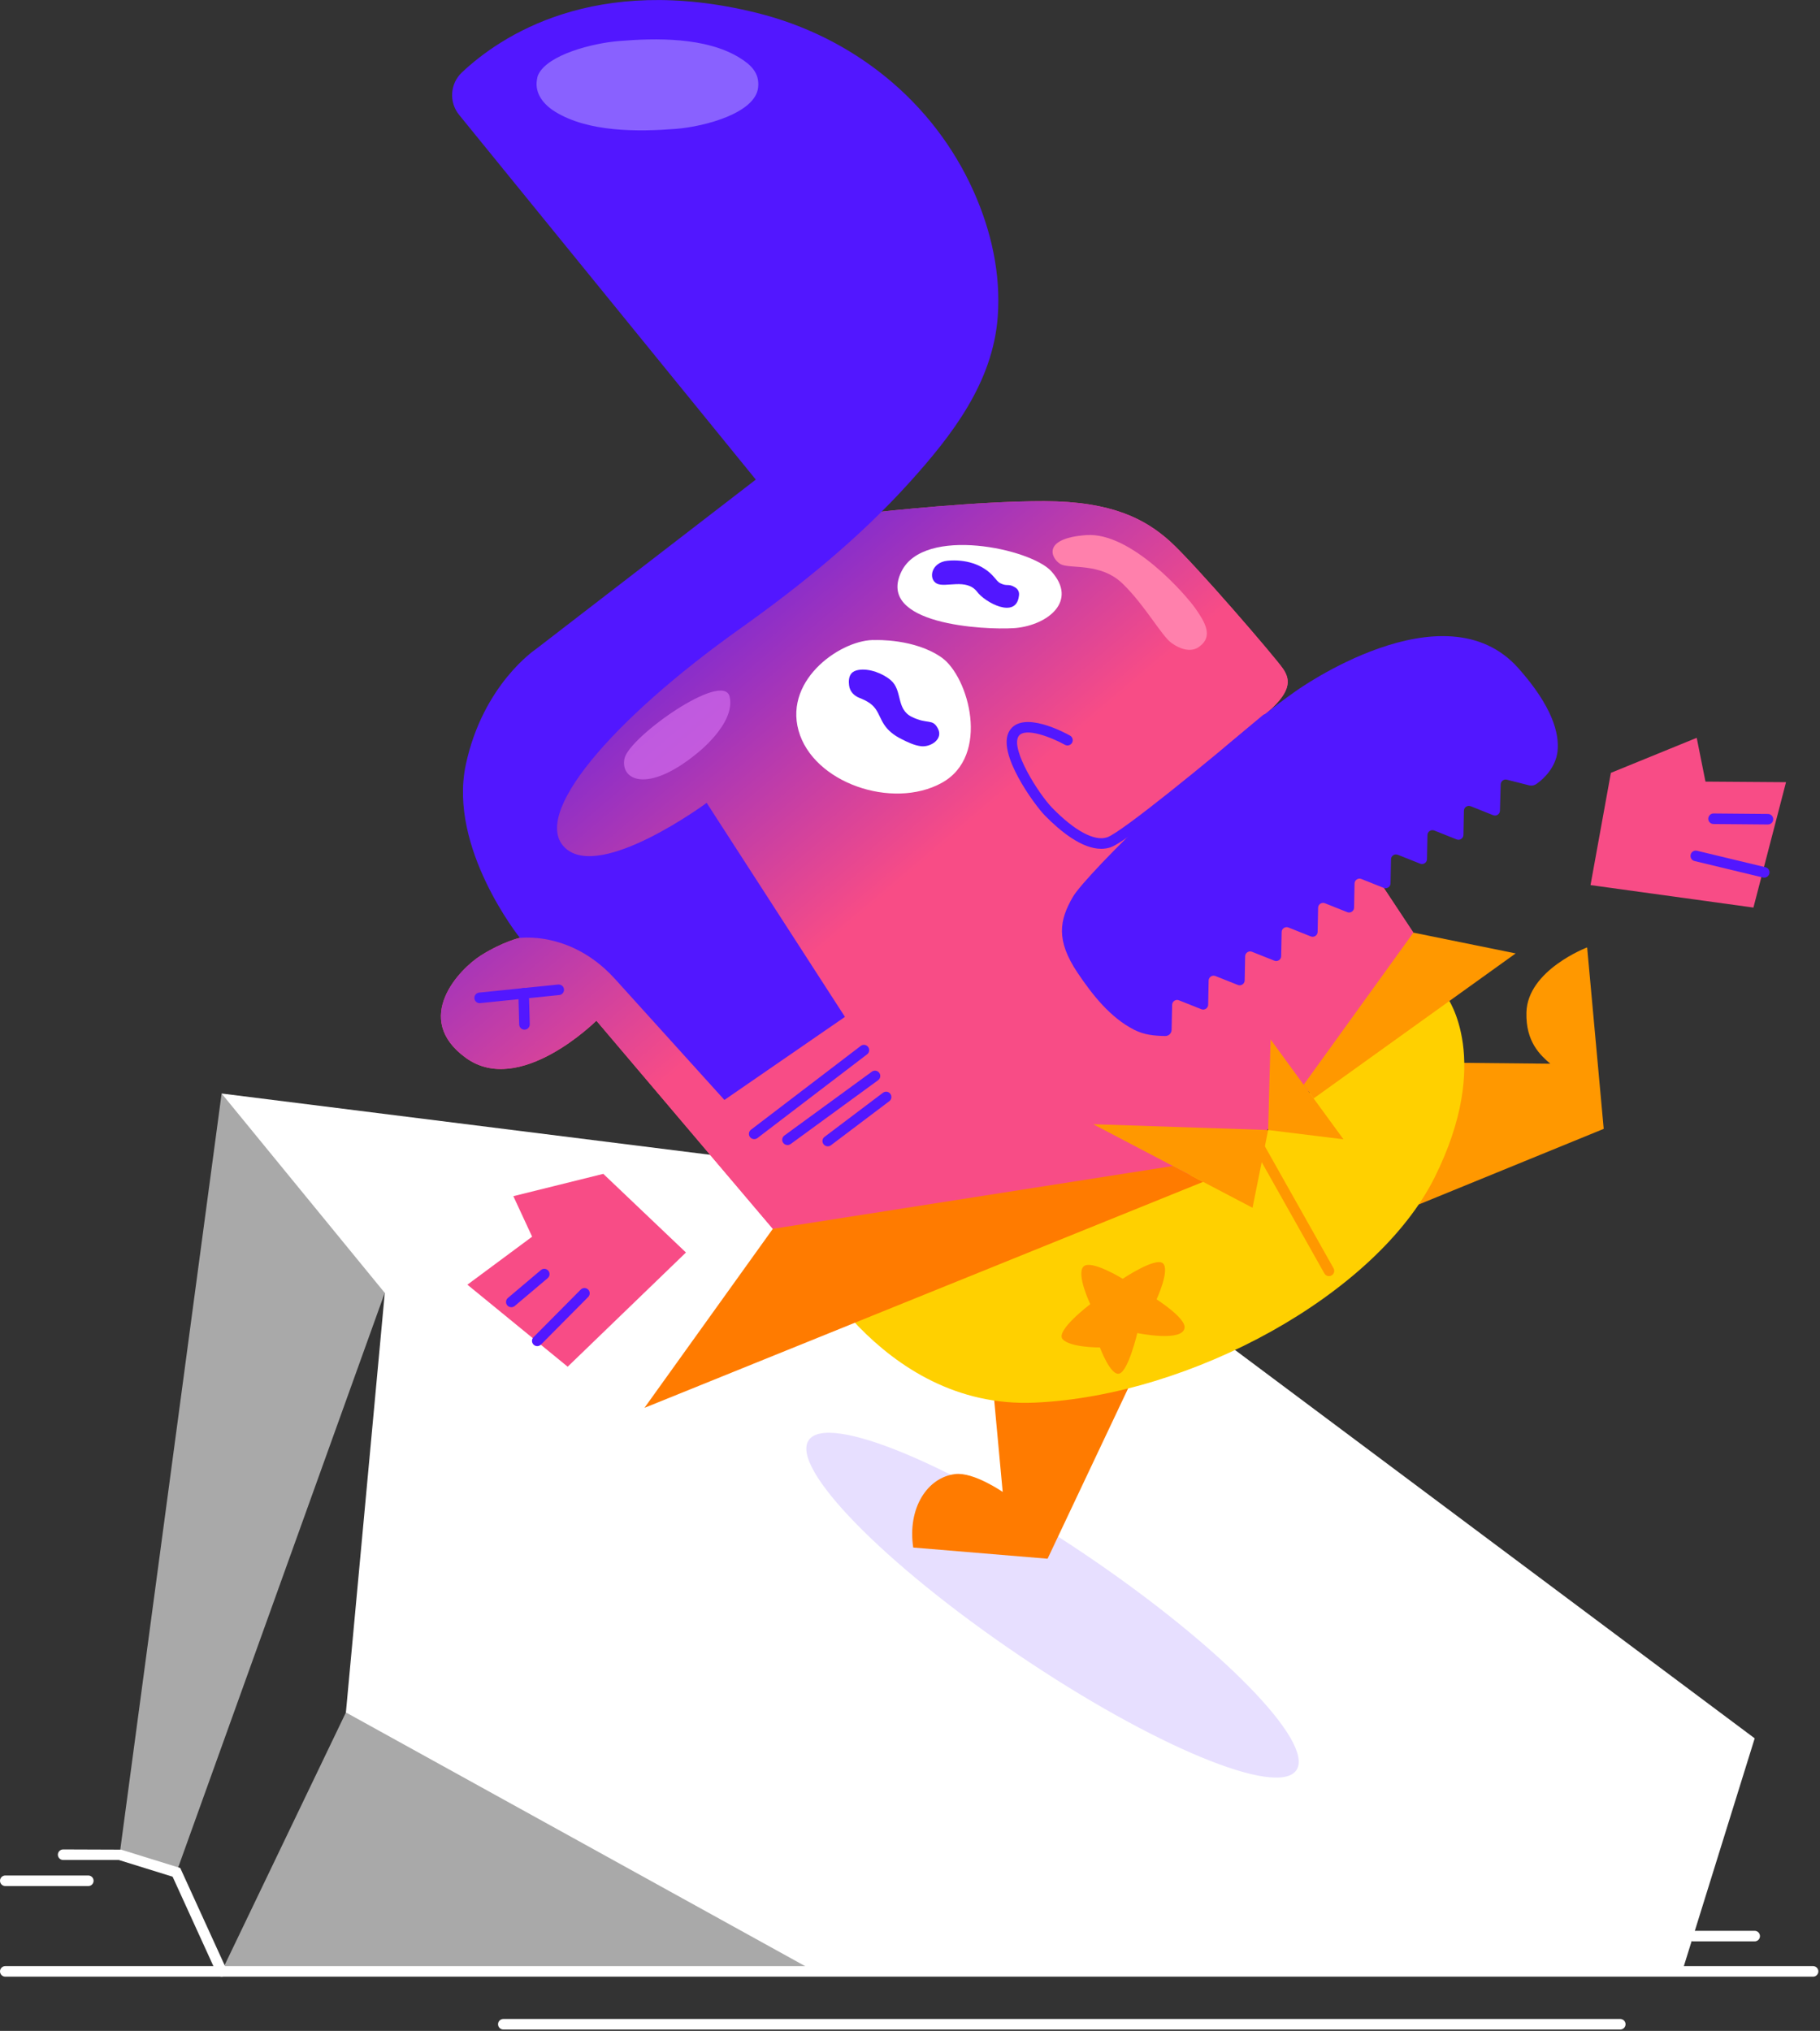 <svg width="345" height="385" viewBox="0 0 345 385" fill="none" xmlns="http://www.w3.org/2000/svg">
<rect x="0" y="0" width="345" height="385" fill="#333333" stroke="none"/>
<g clip-path="url(#clip0)">
<path opacity="0.58" d="M154.43 373.72H72.77H42.01L96.69 259.8L154.43 373.72Z" fill="white"/>
<path opacity="0.58" d="M33.44 354.95L22.67 351.6L42.01 207.3L77.46 232.5L33.44 354.95Z" fill="white"/>
<path d="M318.88 373.72L332.62 329.54L194.68 226.45L42.01 207.3L72.94 245.1L65.57 324.63L154.43 373.72H318.88Z" fill="white"/>
<path d="M343.69 374.72H1C0.45 374.72 0 374.27 0 373.72C0 373.17 0.45 372.72 1 372.72H343.69C344.24 372.72 344.69 373.17 344.69 373.72C344.69 374.27 344.24 374.72 343.69 374.72Z" fill="white"/>
<path d="M42.01 374.72C41.63 374.72 41.27 374.5 41.1 374.14L32.72 355.77L22.52 352.6H11.97C11.42 352.6 10.97 352.15 10.97 351.6C10.97 351.05 11.42 350.6 11.97 350.6L22.97 350.64L34.17 354.12L42.92 373.3C43.15 373.8 42.93 374.4 42.42 374.63C42.29 374.69 42.15 374.72 42.01 374.72Z" fill="white"/>
<path d="M16.74 357.54H1C0.45 357.54 0 357.09 0 356.54C0 355.99 0.45 355.54 1 355.54H16.74C17.29 355.54 17.74 355.99 17.74 356.54C17.74 357.09 17.3 357.54 16.74 357.54Z" fill="white"/>
<path d="M332.62 368.03H320.96C320.41 368.03 319.96 367.58 319.96 367.03C319.96 366.48 320.41 366.03 320.96 366.03H332.62C333.17 366.03 333.62 366.48 333.62 367.03C333.62 367.58 333.18 368.03 332.62 368.03Z" fill="white"/>
<path d="M307.14 384.74H95.41C94.86 384.74 94.41 384.29 94.41 383.74C94.41 383.19 94.86 382.74 95.41 382.74H307.14C307.69 382.74 308.14 383.19 308.14 383.74C308.14 384.29 307.69 384.74 307.14 384.74Z" fill="white"/>
<path opacity="0.14" d="M245.741 335.573C249.278 330.344 231.452 312.104 205.924 294.83C180.397 277.557 156.835 267.793 153.297 273.021C149.759 278.249 167.586 296.49 193.113 313.763C218.641 331.036 242.203 340.801 245.741 335.573Z" fill="#5217FF"/>
<path d="M187.15 251.28L190.07 282.83C190.07 282.83 184.58 279.02 181.06 279.44C175.83 280.07 171.99 285.83 173.11 293.37L198.58 295.49L216.3 258.01L200.02 252.02L187.15 251.28Z" fill="#FF7B00"/>
<path d="M254.67 201.26L293.87 201.65C292.01 200.04 289.2 197.54 289.35 191.93C289.56 183.88 300.86 179.6 300.86 179.6L304 214L268.88 228.36L262.88 213.9L254.67 201.26Z" fill="#FF9800"/>
<path d="M274.35 189.12C274.35 189.12 283.01 201.01 271.96 223.18C260.92 245.35 225.84 264.58 196.16 265.9C166.48 267.22 151.68 236.15 151.68 236.15L229.81 221.1L240.39 214.22L268.41 189.32L274.35 189.12Z" fill="#FFD000"/>
<path d="M146.5 232.95L113.05 193.49C113.05 193.49 98.52 207.98 88.29 200.53C78.06 193.08 87.08 183.67 91.23 181.08C95.38 178.49 98.56 177.78 98.56 177.78L100.11 151.93L156.21 98.35L166.75 97.03C166.75 97.03 185.17 94.98 197.98 95.01C210.79 95.04 217.12 98.42 221.78 102.62C226.43 106.82 241.67 124.54 243.19 126.75C244.71 128.95 244.84 131.32 239.46 135.7L262.29 168.29L267.92 176.8L260.64 193.83L244.55 210.51L232.62 220.52L213.65 226.66L146.5 232.95Z" fill="#F84C86"/>
<path d="M146.5 232.95L113.05 193.49C113.05 193.49 98.52 207.98 88.29 200.53C78.06 193.08 87.08 183.67 91.23 181.08C95.38 178.49 98.56 177.78 98.56 177.78L100.11 151.93L156.21 98.35L166.75 97.03C166.75 97.03 185.17 94.98 197.98 95.01C210.79 95.04 217.12 98.42 221.78 102.62C226.43 106.82 241.67 124.54 243.19 126.75C244.71 128.95 244.84 131.32 239.46 135.7L262.29 168.29L267.92 176.8L260.64 193.83L244.55 210.51L232.62 220.52L213.65 226.66L146.5 232.95Z" fill="url(#paint0_linear)"/>
<path d="M254.67 215.98L240.85 197.05L240.39 214.22L254.67 215.98Z" fill="#FF9800"/>
<path d="M222.33 221.04L146.5 232.95L122.16 266.89L228.06 224.05L222.33 221.04Z" fill="#FF7B00"/>
<path d="M267.92 176.8L287.31 180.74L249.02 208.23L247.12 205.64L267.92 176.8Z" fill="#FF9800"/>
<path d="M295.24 142.47C295.63 139.03 294.25 133.91 287.84 126.69C273.73 110.78 245.62 131.02 245.62 131.02C230.21 141.81 205.9 165.66 203.36 170.05C200.82 174.45 200.11 178.23 204.29 184.45C207.06 188.57 210.46 192.91 214.98 195.21C216.92 196.2 218.82 196.36 220.87 196.4C221.53 196.42 222.07 195.89 222.09 195.24L222.19 190.49C222.2 189.83 222.87 189.39 223.48 189.63L227.73 191.32C228.34 191.56 229.01 191.12 229.02 190.46L229.11 185.89C229.12 185.23 229.79 184.79 230.4 185.03L234.65 186.72C235.26 186.96 235.93 186.52 235.94 185.86L236.03 181.29C236.04 180.63 236.71 180.19 237.32 180.43L241.57 182.12C242.18 182.36 242.85 181.92 242.86 181.26L242.95 176.69C242.96 176.03 243.63 175.59 244.24 175.83L248.48 177.52C249.09 177.76 249.76 177.32 249.77 176.66L249.86 172.09C249.87 171.43 250.54 170.99 251.15 171.23L255.39 172.92C256 173.16 256.67 172.72 256.68 172.06L256.77 167.49C256.78 166.83 257.45 166.39 258.06 166.63L262.3 168.32C262.91 168.56 263.58 168.12 263.59 167.46L263.68 162.9C263.69 162.24 264.36 161.8 264.97 162.04L269.21 163.73C269.82 163.97 270.49 163.53 270.5 162.87L270.59 158.3C270.6 157.64 271.27 157.2 271.88 157.44L276.12 159.13C276.73 159.37 277.4 158.93 277.41 158.27L277.5 153.7C277.51 153.04 278.18 152.6 278.79 152.84L283.04 154.54C283.65 154.78 284.31 154.35 284.33 153.69L284.47 148.7C284.49 148.1 285.06 147.66 285.65 147.81L289.83 148.87C290.36 149 290.91 148.89 291.34 148.55C292.6 147.67 294.89 145.5 295.24 142.47Z" fill="#5217FF"/>
<path d="M143.27 90.92L87.04 21.79C85.07 19.37 85.3 15.85 87.57 13.72C94.79 6.92 112.69 -5.19 143.49 2.45C161.61 6.95 176.91 19.15 184.57 36.3C187.9 43.74 189.74 51.93 189.13 60.06C188.2 72.49 180.54 82.43 172.48 91.37C162.96 101.94 151.8 110.99 140.24 119.21C116.07 136.4 100.42 154.57 107.17 160.78C113.92 166.99 133.96 152.2 133.96 152.2L160.17 192.77L137.32 208.52L116.57 185.57C113.93 182.65 110.67 180.32 106.96 178.99C104.55 178.13 101.7 177.55 98.55 177.79C98.55 177.79 84.94 160.82 88.29 145C91.53 129.73 101.58 123.06 101.58 123.06L143.27 90.92Z" fill="#5217FF"/>
<path d="M212.82 242.42C212.82 242.42 206.71 238.65 205.36 240.13C204 241.61 206.67 247.23 206.67 247.23C206.67 247.23 200.02 252.26 201.43 253.87C202.84 255.48 208.5 255.44 208.5 255.44C208.5 255.44 210.55 260.99 212.23 260.38C213.92 259.77 215.59 252.71 215.59 252.71C215.59 252.71 224.26 254.5 224.55 251.69C224.74 249.82 219.24 246.32 219.24 246.32C219.24 246.32 221.86 240.67 220.42 239.47C218.98 238.3 212.82 242.42 212.82 242.42Z" fill="#FF9800"/>
<path d="M90.92 190.17C90.41 190.17 89.98 189.79 89.93 189.27C89.87 188.72 90.27 188.23 90.82 188.17L105.81 186.64C106.38 186.6 106.85 186.98 106.91 187.53C106.97 188.08 106.57 188.57 106.02 188.63L91.03 190.16C90.99 190.17 90.96 190.17 90.92 190.17Z" fill="#5217FF"/>
<path d="M99.42 195.2C98.88 195.2 98.44 194.77 98.42 194.23L98.26 188.33C98.25 187.78 98.68 187.32 99.23 187.3C99.77 187.28 100.24 187.72 100.26 188.27L100.42 194.17C100.43 194.72 100 195.18 99.45 195.2C99.44 195.2 99.43 195.2 99.42 195.2Z" fill="#5217FF"/>
<path d="M208.74 160.91C205.08 160.91 200.99 157.59 198.02 154.55C196.23 152.72 188.78 142.7 191.35 138.55C193.83 134.53 201.92 138.94 202.84 139.45C203.32 139.72 203.49 140.33 203.22 140.81C202.95 141.29 202.34 141.46 201.86 141.19C199.49 139.86 194.22 137.72 193.06 139.6C191.56 142.03 196.84 150.46 199.46 153.15C203.73 157.53 207.53 159.56 209.9 158.72C212.69 157.73 229.05 144.35 239.36 135.6C239.78 135.24 240.41 135.3 240.77 135.72C241.13 136.14 241.08 136.77 240.65 137.13C237.99 139.38 214.59 159.19 210.56 160.61C209.97 160.82 209.36 160.91 208.74 160.91Z" fill="#5217FF"/>
<path d="M142.97 215.95C142.67 215.95 142.37 215.81 142.17 215.56C141.84 215.12 141.92 214.49 142.36 214.16L163.16 198.28C163.6 197.94 164.23 198.03 164.56 198.47C164.89 198.91 164.81 199.54 164.37 199.87L143.57 215.75C143.4 215.88 143.18 215.95 142.97 215.95Z" fill="#5217FF"/>
<path d="M149.28 217.07C148.97 217.07 148.67 216.93 148.47 216.66C148.14 216.21 148.24 215.59 148.69 215.26L165.27 203.16C165.72 202.83 166.34 202.93 166.67 203.38C167 203.83 166.9 204.45 166.45 204.78L149.87 216.88C149.69 217.01 149.48 217.07 149.28 217.07Z" fill="#5217FF"/>
<path d="M156.91 217.31C156.61 217.31 156.31 217.17 156.11 216.91C155.78 216.47 155.86 215.84 156.31 215.51L167.37 207.16C167.81 206.83 168.44 206.91 168.77 207.36C169.1 207.8 169.02 208.43 168.57 208.76L157.51 217.11C157.33 217.24 157.12 217.31 156.91 217.31Z" fill="#5217FF"/>
<path d="M251.92 241.92C251.57 241.92 251.23 241.74 251.05 241.41L237.57 217.47C237.3 216.99 237.47 216.38 237.95 216.11C238.43 215.84 239.04 216.01 239.31 216.49L252.79 240.43C253.06 240.91 252.89 241.52 252.41 241.79C252.25 241.88 252.08 241.92 251.92 241.92Z" fill="#FF9800"/>
<path d="M240.39 214.22L207.23 213.12L237.43 228.96L240.39 214.22Z" fill="#FF9800"/>
<path d="M227.34 122.58C230.06 120.63 228.38 117.91 226.64 115.4C224.9 112.89 214.48 100.82 205.92 101.44C197.36 102.06 199.29 105.92 201.02 106.93C202.75 107.94 208.56 106.54 212.8 110.64C217.04 114.74 220.19 120.55 222.07 121.89C225.5 124.34 227.34 122.58 227.34 122.58Z" fill="#FF80AC"/>
<path opacity="0.74" d="M132 142.91C122.69 150.49 117.54 147.87 118.38 143.8C119.22 139.72 137.18 127 138.32 132.11C139.45 137.22 132 142.91 132 142.91Z" fill="#CF68EA"/>
<path opacity="0.76" d="M101.77 15.18C101.82 14.84 101.88 14.48 102.04 14.14C103.85 10.35 112.32 8.2 117.22 7.79C124.36 7.19 133.81 7.03 140.16 10.93C142.34 12.27 144.02 13.83 143.71 16.6C143.17 21.43 133.65 23.99 128.13 24.43C120.99 24.99 111.53 25.09 105.2 21.16C103.03 19.81 101.37 17.74 101.77 15.18Z" fill="#9A78FF"/>
<path d="M165.97 121.34C159.85 121.04 148.62 128.56 151.37 138.49C154.13 148.42 169.17 153.54 178.5 148.42C187.83 143.3 183.62 128.26 178.5 124.65C173.38 121.04 165.97 121.34 165.97 121.34Z" fill="white"/>
<path d="M192.58 119.05C192.44 119.06 192.3 119.08 192.16 119.08C186.74 119.44 165.86 118.45 170.9 108.3C175.19 99.67 195.41 103.99 199.29 108.3C204.4 113.97 198.59 118.46 192.58 119.05Z" fill="white"/>
<path d="M166.72 135.73C166.58 135.44 166.44 135.15 166.28 134.87C165.5 133.47 164.31 132.86 162.89 132.29C161.89 131.89 161.09 131.09 160.95 129.92C160.86 129.23 160.87 128.33 161.35 127.72C161.68 127.3 162.2 127.09 162.7 127.01C164.76 126.64 167.42 127.69 168.88 128.97C171.12 130.92 169.82 134.41 172.84 135.9C175.85 137.39 176.75 136.15 177.78 138.09C178.86 140.12 176.43 141.64 174.66 141.47C173.36 141.34 171.94 140.65 170.81 140.07C169.54 139.43 168.37 138.56 167.58 137.34C167.25 136.84 166.99 136.28 166.72 135.73Z" fill="#5217FF"/>
<path d="M193.14 113.01C192.59 117.41 186.72 114.19 185.25 112.22C183.22 109.52 179.18 111.51 177.55 110.61C175.92 109.72 176.53 106.58 179.64 106.3C182.91 106 186.32 106.89 188.49 109.47C188.83 109.87 189.15 110.32 189.61 110.56C190.95 111.24 191.13 110.54 192.44 111.36C192.96 111.68 193.22 112.19 193.17 112.79C193.16 112.87 193.15 112.94 193.14 113.01Z" fill="#5217FF"/>
<path d="M305.36 146.51L301.5 167.79L332.38 172.05L338.56 148.28L323.29 148.17L321.63 139.87L305.36 146.51Z" fill="#F84C86"/>
<path d="M114.36 222.53L130.03 237.44L107.61 259.09L88.6 243.54L100.87 234.44L97.31 226.76L114.36 222.53Z" fill="#F84C86"/>
<path d="M335.13 156.3L324.81 156.21C324.26 156.21 323.81 155.75 323.82 155.2C323.83 154.65 324.31 154.18 324.83 154.21L335.14 154.3C335.69 154.3 336.14 154.76 336.13 155.31C336.13 155.86 335.68 156.3 335.13 156.3Z" fill="#5217FF"/>
<path d="M334.42 166.38C334.34 166.38 334.26 166.37 334.19 166.35L321.22 163.23C320.68 163.1 320.35 162.56 320.48 162.02C320.61 161.48 321.15 161.15 321.69 161.28L334.66 164.4C335.2 164.53 335.53 165.07 335.4 165.61C335.28 166.07 334.87 166.38 334.42 166.38Z" fill="#5217FF"/>
<path d="M96.92 247.81C96.64 247.81 96.35 247.69 96.16 247.46C95.8 247.04 95.86 246.41 96.28 246.05L102.53 240.77C102.95 240.41 103.58 240.47 103.94 240.89C104.3 241.31 104.24 241.94 103.82 242.3L97.57 247.58C97.38 247.74 97.15 247.81 96.92 247.81Z" fill="#5217FF"/>
<path d="M101.84 255.19C101.59 255.19 101.33 255.09 101.14 254.9C100.75 254.51 100.75 253.88 101.13 253.49L110.08 244.47C110.47 244.08 111.11 244.08 111.49 244.46C111.88 244.85 111.88 245.48 111.5 245.87L102.55 254.89C102.35 255.09 102.09 255.19 101.84 255.19Z" fill="#5217FF"/>
</g>
<defs>
<linearGradient id="paint0_linear" x1="191.891" y1="194.801" x2="76.396" y2="58.306" gradientUnits="userSpaceOnUse">
<stop offset="0.194" stop-color="#F84C86"/>
<stop offset="0.685" stop-color="#4E1DEF"/>
</linearGradient>
<clipPath id="clip0">
<rect width="344.69" height="384.74" fill="white"/>
</clipPath>
</defs>
</svg>
